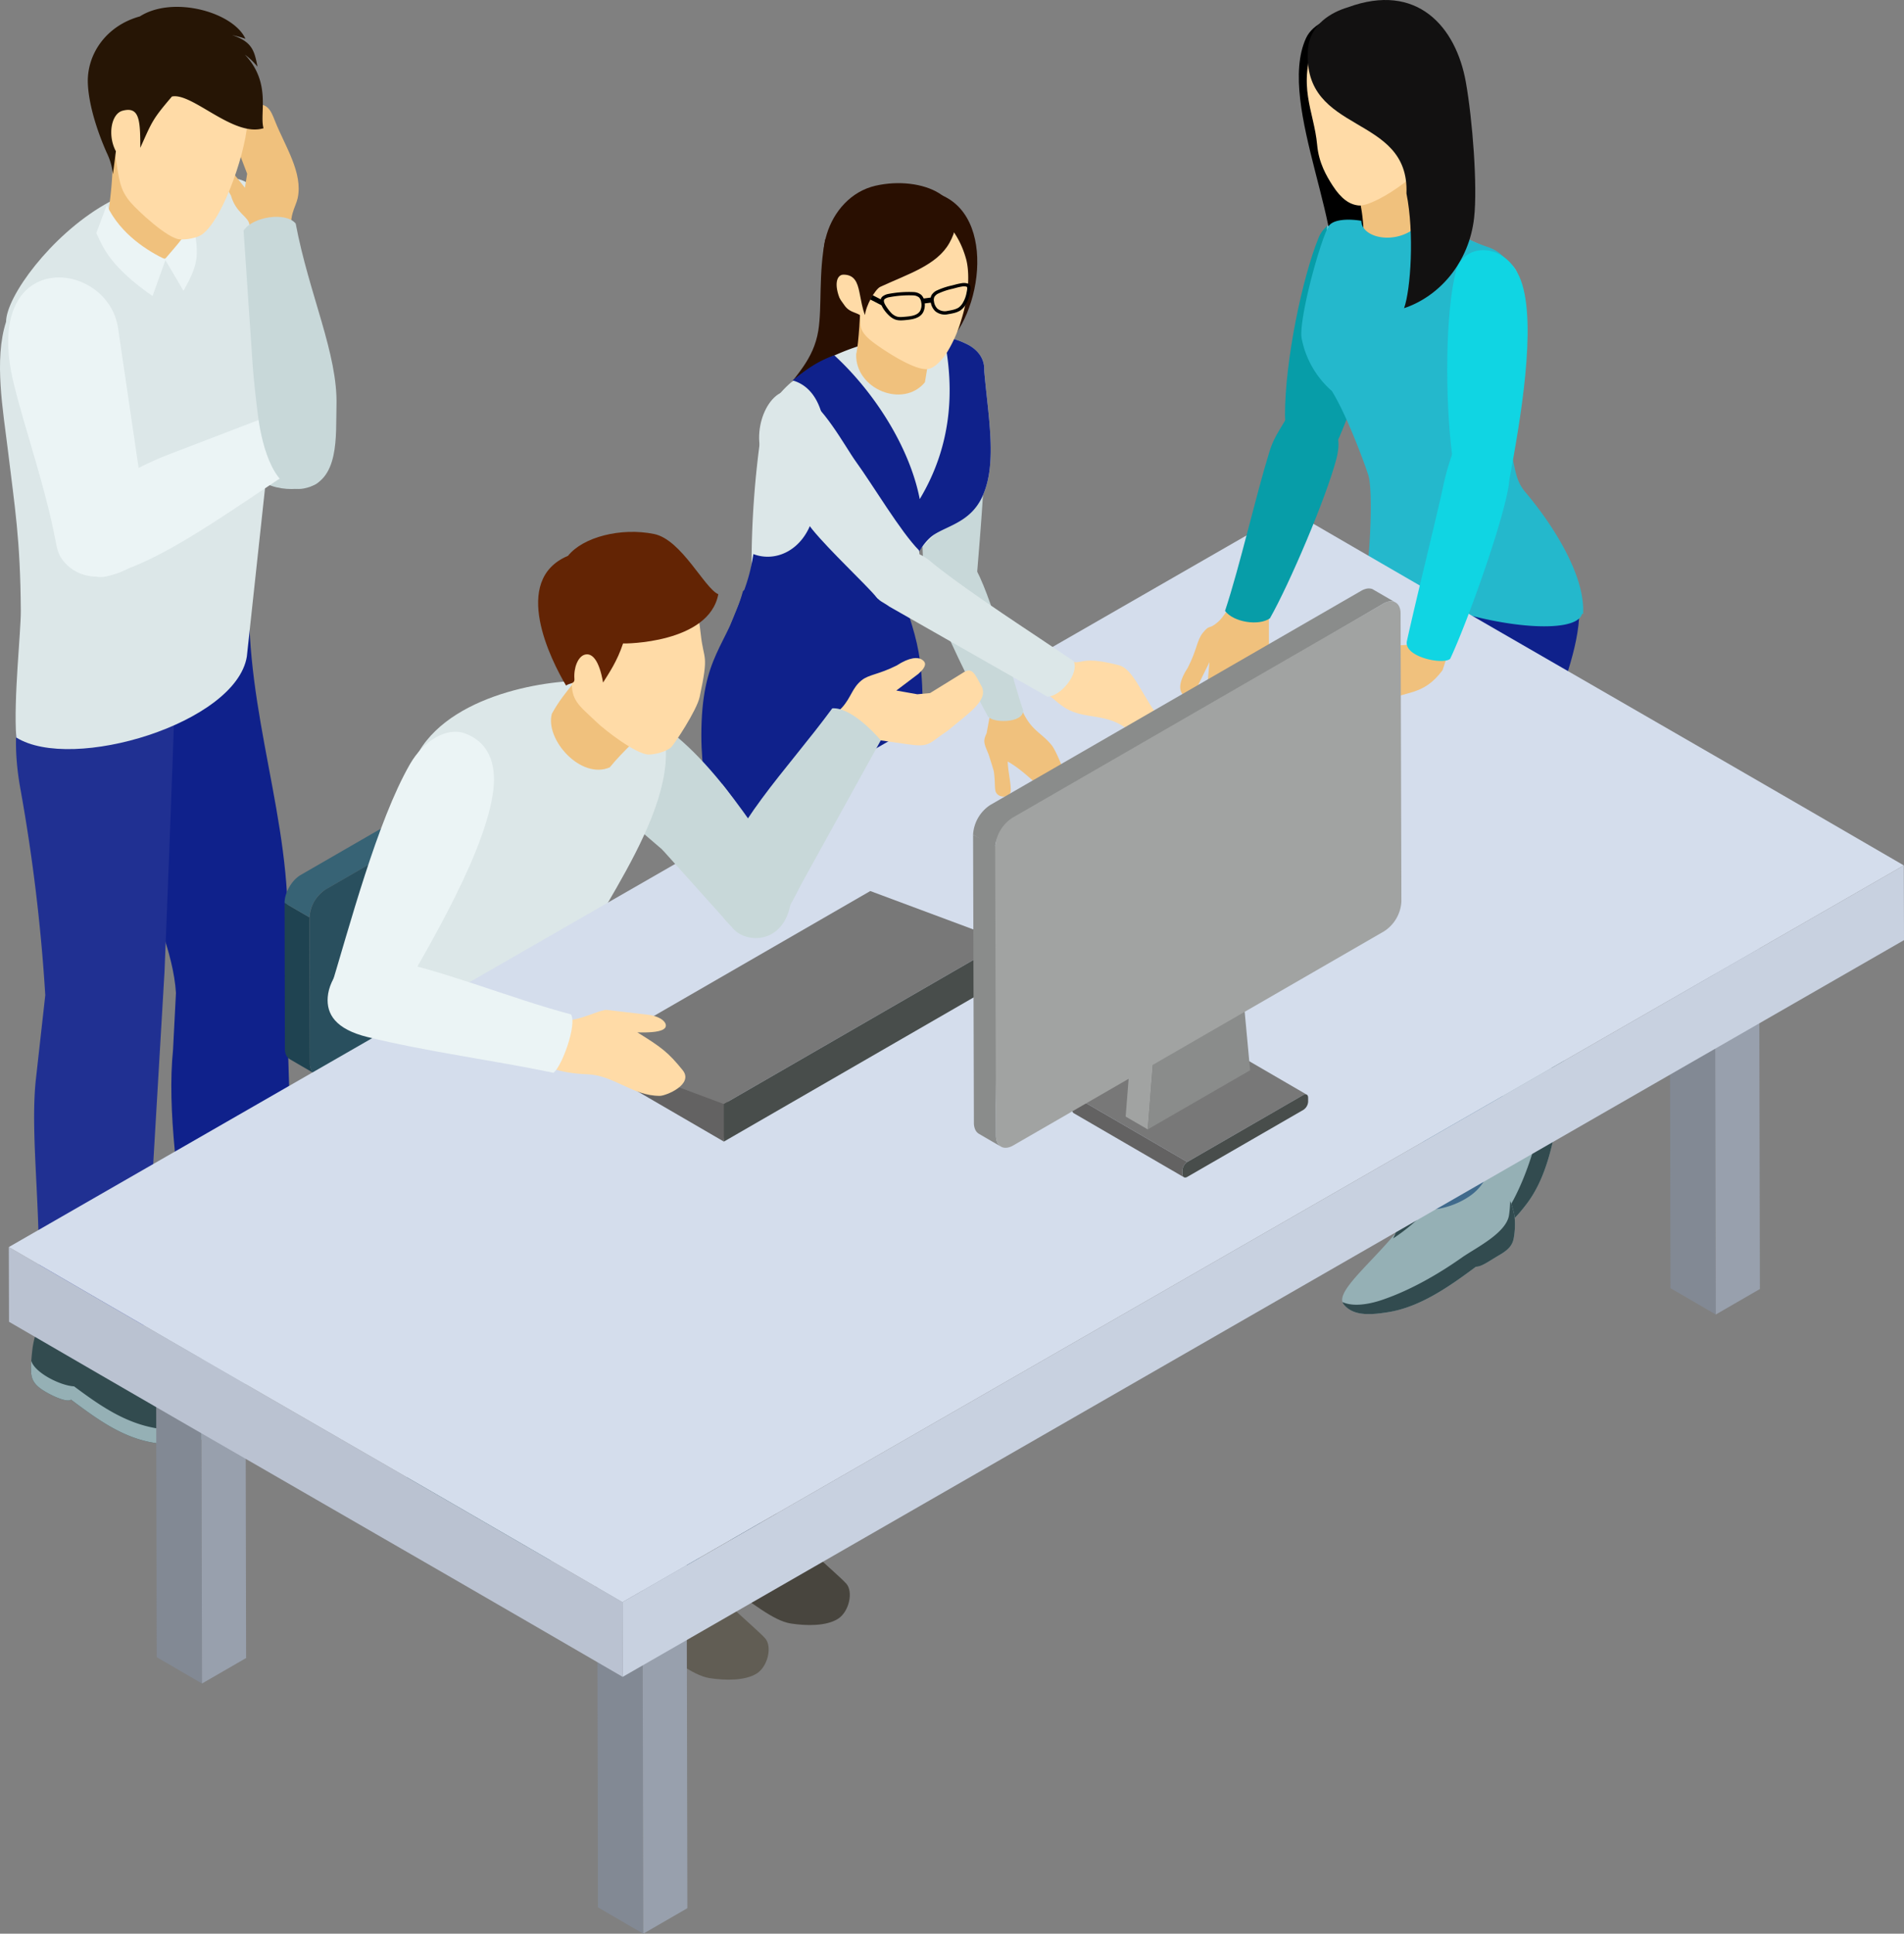 <svg id="drawing" xmlns="http://www.w3.org/2000/svg" width="733.671" height="745" viewBox="0 0 733.671 745">
  <rect x="0" y="0" width="733.671" height="745" fill="#808080" stroke="none"/>
  <g id="Groupe_5" data-name="Groupe 5" transform="translate(0 2.641)">
    <g id="Groupe_1" data-name="Groupe 1" transform="translate(11.934 496.15)">
      <path id="Tracé_6" data-name="Tracé 6" d="M476.907,683.785c3.163,10.88,5.793,13.7,10.574,18.567,3.584,3.652,22.939,15.963,24.314,19.525a8.044,8.044,0,0,1-3.145,9.933c-4.511,2.892-13.171,2.781-19.16,1.87-12.565-1.92-22.368-9.259-32.364-16.7-1.018,1.028-5.514-.5-9.72-2.961-3.433-2.015-5.168-3.733-5.6-6.977-.3-2.206.171-7.078.456-9.465.786-6.508,3.539-11.621,6.448-18.223l12.449-2.813Z" transform="translate(-441.707 -676.541)" fill="#324b4f" fill-rule="evenodd"/>
      <path id="Tracé_7" data-name="Tracé 7" d="M512.312,723.937a7.8,7.8,0,0,1-3.662,7.873c-4.511,2.887-13.171,2.776-19.16,1.87-12.565-1.92-22.368-9.259-32.364-16.7-1.018,1.033-5.514-.5-9.72-2.961-3.433-2.015-5.168-3.733-5.6-6.977a28.829,28.829,0,0,1,.025-4.932c1.577,4.806,11.636,9.577,16.475,9.758,10,7.435,19.842,14.356,32.407,16.27,5.985.912,14.649,1.023,19.16-1.864A8.357,8.357,0,0,0,512.312,723.937Z" transform="translate(-441.707 -676.541)" fill="#95b0b5" fill-rule="evenodd"/>
    </g>
    <g id="Groupe_2" data-name="Groupe 2" transform="translate(73.12 481.877)">
      <path id="Tracé_8" data-name="Tracé 8" d="M538.1,669.514c3.163,10.878,5.792,13.7,10.573,18.567,3.581,3.65,22.94,15.964,24.312,19.525a8.05,8.05,0,0,1-3.145,9.934c-4.509,2.886-13.17,2.775-19.157,1.868-12.566-1.918-22.371-9.263-32.368-16.7-1.015,1.028-5.513-.5-9.719-2.962-3.433-2.015-5.168-3.733-5.6-6.977-.3-2.206.171-7.077.458-9.465.783-6.508,3.539-11.624,6.446-18.222l12.449-2.816Z" transform="translate(-502.892 -662.268)" fill="#079da8" fill-rule="evenodd"/>
      <path id="Tracé_9" data-name="Tracé 9" d="M573.5,709.661a7.805,7.805,0,0,1-3.662,7.879c-4.509,2.886-13.17,2.775-19.16,1.868-12.563-1.918-22.368-9.263-32.365-16.7-1.015,1.028-5.513-.5-9.719-2.962-3.433-2.015-5.168-3.733-5.6-6.977a28.456,28.456,0,0,1,.028-4.931c1.574,4.8,11.633,9.571,16.471,9.757,10,7.435,19.842,14.356,32.408,16.27,5.987.912,14.651,1.023,19.16-1.868A8.2,8.2,0,0,0,573.5,709.661Z" transform="translate(-502.892 -662.268)" fill="#becbcc" fill-rule="evenodd"/>
    </g>
    <path id="Tracé_10" data-name="Tracé 10" d="M475.217,414.308c-3.11,14.636-6.846,27.32-7.966,42.1-2.111,27.837,28.538,73.7,30.322,103.895l-1.126,21.91c-2.3,22.739,1.771,52.086,7.208,88.78,5.967,13.578,36.992,16.157,40.435,12.344.637-.919-5.38-128.7-3.549-144.548,1.781-44.93-16.281-85.8-14.737-133.693Z" transform="translate(-429.773 -180.391)" fill="#0f218b" fill-rule="evenodd"/>
    <path id="Tracé_11" data-name="Tracé 11" d="M441.354,421.774c-2.665,23.617-8.269,34.888-3.668,60.185a685.432,685.432,0,0,1,9.534,79.2l-3.685,33c-2.3,22.739,2.766,53.509.811,88.493-4.221,15.787,35.9,26.043,40.15,16.9l8.679-147.536c1.781-44.93,3.194-80.678,4.738-128.573Z" transform="translate(-429.773 -180.391)" fill="#203092" fill-rule="evenodd"/>
    <path id="Tracé_12" data-name="Tracé 12" d="M524.772,355.84c3.637,10.865,18.446,12.021,26.237,8.641,4.753-2.06,7.341-13.409,8.042-19.174-2.252-18.351-16.127-81.519-25.653-90.556-11.236-10.662-31.493-11.788-35.112,18.643C496.668,286.95,515.617,329.706,524.772,355.84Z" transform="translate(-429.773 -180.391)" fill="#c8d8d9" fill-rule="evenodd"/>
    <path id="Tracé_13" data-name="Tracé 13" d="M432.11,301.722c-4.732,14.648-1.113,34.366.711,49.526,2.674,22.213,4.778,34.063,4.974,61.781.058,8.258-2.862,34.045-1.748,48.869,21.547,13.478,84.644-5.486,88.841-31.183L536.6,322.279c3.133-19.117,7.831-79.958-22.143-75.913-11.211,1.514-28.124.829-44.357,10.2C449.391,268.52,432.188,291.929,432.11,301.722Z" transform="translate(-429.773 -180.391)" fill="#dce7e8" fill-rule="evenodd"/>
    <path id="Tracé_14" data-name="Tracé 14" d="M453.745,393.318c10.247,13.807,33.489,3.453,33.529-7.5l-11.959-81.3c-3.591-27.114-53.186-32.113-40.233,21.065,4.242,17.407,12.19,39.76,16.074,60.449C451.633,388.56,452.169,391.192,453.745,393.318Z" transform="translate(-429.773 -180.391)" fill="#ebf4f5" fill-rule="evenodd"/>
    <path id="Tracé_15" data-name="Tracé 15" d="M472.928,231.139c1.005,8.037-.408,24.582-2.114,31.81-2.961,12.555,33.826,24.751,32.665,1.012a69.232,69.232,0,0,1,.567-10.419Z" transform="translate(-429.773 -180.391)" fill="#f0c17d" fill-rule="evenodd"/>
    <path id="Tracé_16" data-name="Tracé 16" d="M535.781,224.472c3.783,9.543,10.863,19.952,8.672,29.712-.816,3.642-3.756,6.891-1.955,14.686L526.431,273.7c-.5-5.216-.068-7.531-.584-9.7-.718-3.025-5.165-4.234-7.09-10.919-2.559-4.626-5.793-9.52-3.035-11.031,1.524-.834,3.327,1.617,4.692,3.362s2.285,2.889,3.743,4.685q.428-2.7.854-5.4-1.851-4.836-3.7-9.667l-3.128-10.521c-.587-2.153,4-5.02,7.7-6.05C532.741,216.555,534.025,220.039,535.781,224.472Z" transform="translate(-429.773 -180.391)" fill="#f0c17d" fill-rule="evenodd"/>
    <g id="Groupe_3" data-name="Groupe 3" transform="translate(37.105 76.41)">
      <path id="Tracé_17" data-name="Tracé 17" d="M470.908,256.8c5.387,11.455,16.328,17.935,22.678,20.945l-5.028,14.077c-15.741-11.009-18.807-17.978-21.68-24.293Z" transform="translate(-466.878 -256.801)" fill="#ebf4f5" fill-rule="evenodd"/>
      <path id="Tracé_18" data-name="Tracé 18" d="M503.884,261.672c-1.679,6.272-5.291,9.641-10.585,15.928q3.588,6.109,7.183,12.211c5.148-9.294,5.893-12.533,4.523-21.709Z" transform="translate(-466.878 -256.801)" fill="#ebf4f5" fill-rule="evenodd"/>
    </g>
    <g id="Groupe_4" data-name="Groupe 4" transform="translate(33.834)">
      <path id="Tracé_19" data-name="Tracé 19" d="M525.144,223.036c.205,11.024-9.074,38.81-17.449,45.008-1.848,1.373-6.347,2.171-8.762,1.922-4.816-.494-15.994-10.973-18.7-14.084-4.38-5.045-4.516-8.722-6.09-18.588l-2.851-8.239,1.317-27.533c16.039-5.814,30.216-9.864,38.052-7.38C518.54,196.635,524.769,202.841,525.144,223.036Z" transform="translate(-463.607 -180.391)" fill="#ffdba7" fill-rule="evenodd"/>
      <path id="Tracé_20" data-name="Tracé 20" d="M531.323,227.144c-1.68-5.627,3.186-17.359-7.186-28.343a28.666,28.666,0,0,1,4.856,4.627c-1.2-6.2-2.08-9.586-9.772-12.16a51.164,51.164,0,0,1,5.127,1.41c-4.73-10.273-27.881-16.746-40.673-8.608-13.077,3.607-20.553,14.679-20.044,25.972.365,8.166,3.577,18.245,7.294,26.61a24.78,24.78,0,0,1,2.363,8.228l1.138-8.868c-3.249-6.032-1.856-14.429,2.592-15.606,6.493-1.72,6.82,3.615,6.82,14.3,4.607-10.312,4.725-11.022,12.188-19.767C503.829,213.294,519.744,230.768,531.323,227.144Z" transform="translate(-463.607 -180.391)" fill="#261505" fill-rule="evenodd"/>
    </g>
    <path id="Tracé_21" data-name="Tracé 21" d="M494.2,353.069l37.984-14.557c8.695,1.022,14.817,10.852,11.9,19.338-23.688,15.424-45.43,31.39-64.289,38.707-10.873,4.218-13.848,6.752-21.22-5.023-5.854-9.344,8.43-24.355,18.933-30.412A128.541,128.541,0,0,1,494.2,353.069Z" transform="translate(-429.773 -180.391)" fill="#ebf4f5" fill-rule="evenodd"/>
    <path id="Tracé_22" data-name="Tracé 22" d="M527.144,318.5l-3.516-51.879c3.385-5.37,16.278-7.4,20.086-2.735,5.121,27.224,16.281,50.214,15.714,70.147-.327,11.488,1.356,29.272-12.573,31.916-11.047,2.1-16.074-15.761-17.6-27.557C528.582,333.257,527.545,324.437,527.144,318.5Z" transform="translate(-429.773 -180.391)" fill="#c8d8d9" fill-rule="evenodd"/>
  </g>
  <path id="Tracé_23" data-name="Tracé 23" d="M937.9,269.268c-6.267,15.289-12.992,47.293-12.981,68.468,0,13.913,16.023,20.222,21.041,8.211,8.331-19.94,20.32-52.061,16.214-69.775C958.551,260.544,942.18,258.826,937.9,269.268Z" transform="translate(-429.773 -177.75)" fill="#079da8" fill-rule="evenodd"/>
  <g id="Groupe_6" data-name="Groupe 6" transform="translate(500.469)">
    <path id="Tracé_24" data-name="Tracé 24" d="M993.218,595.208a58.838,58.838,0,0,1,5.908,22.57c1.023,16.024-1.234,32.647,4.363,33.463,6.251.912,11-5.073,14.366-9.422,7.783-10.047,10.468-23.925,12.583-36.2,1.6-1.524,2.1-4.808,3.441-9.491,1.1-3.825,1.169-6.266-.751-8.918a29.232,29.232,0,0,0-5.3-5.9c-9.924-7.311-17.011-4.327-21.273-6.319l-6.916,4.108Z" transform="translate(-930.242 -177.75)" fill="#95b0b5" fill-rule="evenodd"/>
    <path id="Tracé_25" data-name="Tracé 25" d="M1002.582,650.934a2.663,2.663,0,0,0,.907.307c6.251.912,11-5.073,14.366-9.422,7.783-10.047,10.468-23.925,12.583-36.2,1.6-1.522,2.1-4.806,3.441-9.489,1.1-3.825,1.173-6.268-.746-8.918a29.289,29.289,0,0,0-5.309-5.9,28.729,28.729,0,0,0-5.309-3.14,42.116,42.116,0,0,1,3.375,4.156c4.181,5.77-.57,18.222-1.819,24.5-2.206,11.124-5.752,22.935-10.991,32.944C1011.009,643.725,1007.292,649.3,1002.582,650.934Z" transform="translate(-930.242 -177.75)" fill="#324b4f" fill-rule="evenodd"/>
    <path id="Tracé_26" data-name="Tracé 26" d="M985.863,593.828c.161-2.231,6.352-6.4,11.868-5.123,7.244,1.67,5.934,20.845,3.526,30.577C998,607.855,985.51,598.7,985.863,593.828Z" transform="translate(-930.242 -177.75)" fill="#fdca01" fill-rule="evenodd"/>
    <path id="Tracé_27" data-name="Tracé 27" d="M978.715,632.585A58.677,58.677,0,0,1,967.432,653c-10.3,12.314-23.4,22.8-19.908,27.249,3.9,4.97,11.46,3.905,16.905,3.078,12.563-1.911,24.074-10.112,34.073-17.55,2.206.005,4.83-2.035,9.032-4.5,3.435-2.012,5.173-3.732,5.606-6.976a29.306,29.306,0,0,0,.227-7.932c-2.146-12.138-9.339-14.86-11.052-19.243l-7.843-1.793Z" transform="translate(-930.242 -177.75)" fill="#95b0b5" fill-rule="evenodd"/>
    <path id="Tracé_28" data-name="Tracé 28" d="M947.081,679.405a2.714,2.714,0,0,0,.443.848c3.9,4.97,11.46,3.905,16.905,3.078,12.563-1.911,24.074-10.112,34.073-17.55,2.206.005,4.83-2.035,9.032-4.5,3.435-2.012,5.173-3.732,5.606-6.976a29.306,29.306,0,0,0,.227-7.932,28.87,28.87,0,0,0-1.682-5.936,42.026,42.026,0,0,1-.419,5.339c-.952,7.06-12.981,12.8-18.21,16.492-9.268,6.536-19.983,12.644-30.677,16.283C958.153,679.991,951.615,681.468,947.081,679.405Z" transform="translate(-930.242 -177.75)" fill="#324b4f" fill-rule="evenodd"/>
    <path id="Tracé_29" data-name="Tracé 29" d="M986.815,266.876c19.661,6.294,31.579,15.069,26.622,19.6s-24.909,3.093-44.565-3.2S937.283,268.2,942.24,263.675,967.15,260.582,986.815,266.876Z" transform="translate(-930.242 -177.75)" fill="#c6def2" fill-rule="evenodd"/>
    <path id="Tracé_30" data-name="Tracé 30" d="M938.5,489.334,989.173,593.76l.02.015a1.287,1.287,0,0,0,1.289.736c2.776-.126,8.191-6.4,12.1-14,3.093-6.027,4.307-11.082,3.3-12.858-6.357-22.569-13.57-48.676-26.632-68.447-4.624-7-6.256-6.009-10.8-11.855C957,472.651,937.238,477.076,938.5,489.334Z" transform="translate(-930.242 -177.75)" fill="#365a78" fill-rule="evenodd"/>
    <path id="Tracé_31" data-name="Tracé 31" d="M938.774,485.481c-3.455,10.953,19.827,21.8,31.166,6.873l55.526-95.969-53.743-39.916c-6.412,19.064-8.649,23.069-13.787,43.168C950.834,427.39,943.575,461.924,938.774,485.481Z" transform="translate(-930.242 -177.75)" fill="#365a78" fill-rule="evenodd"/>
    <path id="Tracé_32" data-name="Tracé 32" d="M995.374,376.5l-4.091-.2-2.876,22.164C978.72,422.5,979.9,477,980.136,499.464c.04,3.385-.005,6.853-.056,9.569-.327,18.431,27.942,11.731,31.4,1.982,6.1-17.213,7.838-25.288,13.072-45.162,8.946-33.99,28.909-61.169-6.1-91.408Z" transform="translate(-930.242 -177.75)" fill="#0f218b" fill-rule="evenodd"/>
    <path id="Tracé_33" data-name="Tracé 33" d="M980.393,510.017l-2.987,132.169.015.023a1.278,1.278,0,0,0,.836,1.229c2.548,1.106,11.7-.267,18.552-5.379,5.43-4.051,7.214-9.934,7.088-11.972,4.952-27.06,11.974-59,11.338-78.895-.614-19.242-3.077-29.407-2.971-37.62C1012.495,490.946,980.76,474.98,980.393,510.017Z" transform="translate(-930.242 -177.75)" fill="#406a8c" fill-rule="evenodd"/>
    <path id="Tracé_34" data-name="Tracé 34" d="M954.486,181.924c-11.253,1.579-18.881,4.805-21.515,10.631-11.611,25.67,18.175,77.917,8.765,98.719l26.763-7.291,7.159-71.453Z" transform="translate(-930.242 -177.75)" fill-rule="evenodd"/>
    <path id="Tracé_35" data-name="Tracé 35" d="M975.3,230.124c.337,5.483-1.824,18.653,6.755,30.848l-15.837,18.572-10.881-6.53c-.046-11.951-.992-18.984-5.476-28.711Z" transform="translate(-930.242 -177.75)" fill="#f0c17d" fill-rule="evenodd"/>
    <path id="Tracé_36" data-name="Tracé 36" d="M981.012,257.194c6.523,8.538,12.709,12.606,22.089,15.734,17.354,5.785,12.664,36.3,9.258,56.572a66.584,66.584,0,0,0,.57,26.224c.947,4.425,1.516,7.964,4.543,11.553,12.261,14.507,23.232,33.453,22.29,47.019l-.382-.039a3.707,3.707,0,0,1-1.159,1.826c-5.566,5.089-28.017,3.479-50.127-3.6-20.23-6.473-33.17-15.28-30.964-20.632.932-10.443,1.315-26.414-.05-30.854-1.259-4.09-8.322-23.386-14.125-32.627a35.969,35.969,0,0,1-11.611-20.23c-1.224-6.7,6.408-35.266,10.181-42.9,1.571-3.188,8.195-3.218,12.83-2.415C954.36,271.011,974.836,273.741,981.012,257.194Z" transform="translate(-930.242 -177.75)" fill="#24b8cc" fill-rule="evenodd"/>
    <path id="Tracé_37" data-name="Tracé 37" d="M936.7,192.91c-7.4,17.833-.554,27.613.614,40.674.615,6.916,3.617,12.024,5.949,15.641,3.33,5.166,6.534,7.337,10.015,7.692,6.669.675,30.626-16.031,30.848-25.03l.847-34.844Z" transform="translate(-930.242 -177.75)" fill="#ffdba7" fill-rule="evenodd"/>
    <path id="Tracé_38" data-name="Tracé 38" d="M971.728,252.292c3.093,15.324,1.617,37.1-.917,44.193,13.611-4.526,25.066-17.59,26.986-34.823,1.36-12.233-.62-37.848-3.189-52.285-3.778-21.24-18.724-38.664-45.508-28.79-6,1.778-14.668,6.409-15.338,16.348C931.531,229.939,972.927,221.27,971.728,252.292Z" transform="translate(-930.242 -177.75)" fill="#121111" fill-rule="evenodd"/>
    <path id="Tracé_39" data-name="Tracé 39" d="M972.978,625.83c1.652-1.5,9.011-.254,12.129,4.473,4.091,6.2-10.074,19.19-18.532,24.578C972.1,644.362,969.361,629.112,972.978,625.83Z" transform="translate(-930.242 -177.75)" fill="#324b4f" fill-rule="evenodd"/>
  </g>
  <g id="Groupe_10" data-name="Groupe 10" transform="translate(270.252 70.565)">
    <path id="Tracé_40" data-name="Tracé 40" d="M806.089,313.715c7.372,8.788,1.053,72.374.158,85.415-1.629,3.026-7.866,8.4-17.774,7.242a13.278,13.278,0,0,1-2.562-6.932c-1.889-18.177.411-52-.085-70.28Z" transform="translate(-700.025 -248.315)" fill="#c8d8d9" fill-rule="evenodd"/>
    <path id="Tracé_41" data-name="Tracé 41" d="M747.772,269.918c-2.66,13.12-1.192,25.925-2.678,35.194-1.831,11.4-9.059,17.418-13.117,23.909-12.221,19.548,60.2-16.663,59.979-17.648-3.82-17.2-17.957-26.456-31.221-36C760.735,275.376,747.6,270.087,747.772,269.918Z" transform="translate(-700.025 -248.315)" fill="#290f01" fill-rule="evenodd"/>
    <g id="Groupe_9" data-name="Groupe 9" transform="translate(0 142.398)">
      <g id="Groupe_8" data-name="Groupe 8" transform="translate(7.431 16.825)">
        <path id="Tracé_42" data-name="Tracé 42" d="M769.868,408.908h4.108l-.685,37.654c1.113,21.812,5.077,64.687,5.739,86.322.426,13.9-3.1,20.809-2.659,31.166,1.249,29.438-2.6,58.284-3.08,88.66l-13.352,12.835C753.68,619.753,743.8,594.76,744.878,568.5c1.793-43.751-.018-43.089-4.723-70.4-7.251-42.1-2.078-12.208-.655-28.952,1.088-12.795,3.421-29.132,13.936-61.607Z" transform="translate(-707.456 -407.538)" fill="#f0c17d" fill-rule="evenodd"/>
        <path id="Tracé_43" data-name="Tracé 43" d="M740.944,430.76h4.105l-.685,37.654c1.113,21.812,5.08,64.687,5.74,86.322.426,13.9-3.1,20.809-2.657,31.163,1.249,29.443-2.6,58.287-3.081,88.662L731.015,687.4c-6.259-45.791-16.137-70.784-15.062-97.046,1.794-43.752-.017-43.089-4.722-70.4-7.252-42.1-2.081-12.208-.655-28.952,1.088-12.8,3.417-29.133,13.936-61.606Z" transform="translate(-707.456 -407.538)" fill="#ffdba7" fill-rule="evenodd"/>
        <path id="Tracé_44" data-name="Tracé 44" d="M744.555,661.825c-.327,8.412,1.325,12.8,2.393,15.678,2.637,7.118,15.142,15.837,20.361,21.016l-1.7,6.962-6.417.286-8.3-.685c-4.5-3.712-9.014-8.407-12.022-10.85-11.676-9.485-15.461-10.2-12.852-17.167.984-2.63,2.763-14.185-.283-27.489Z" transform="translate(-707.456 -407.538)" fill="#ffdba7" fill-rule="evenodd"/>
        <path id="Tracé_45" data-name="Tracé 45" d="M763.206,694.892c1.048,1.411,2.088,3,2.131,4.413.058,1.964-1.851,3.38-6.02,3.7-5.025.388-13.261-5.536-18.626-10.991-5.634-5.733-11.172-10.778-14.1-17.606-3.43,4.09-4.5,8.869-3.249,15.276l.939,7.165,7.871,4.212,3.348-1.295.251-2.383c4.164,2.861,9.166,9.612,12.584,11.491,8.311,4.563,14.248,4.3,18.656,4.241,3.229-.04,6.724-2.312,6.253-5.788C772.454,701.526,765.808,696.595,763.206,694.892Z" transform="translate(-707.456 -407.538)" fill="#05345e" fill-rule="evenodd"/>
        <g id="Groupe_7" data-name="Groupe 7" transform="translate(44.122 226.088)">
          <path id="Tracé_46" data-name="Tracé 46" d="M773.3,645.874c-.327,8.412,1.322,12.8,2.391,15.678,2.636,7.118,15.144,15.84,20.363,21.014l-1.705,6.964-6.415.289-8.3-.69c-4.5-3.707-9.014-8.405-12.021-10.848-11.68-9.485-15.462-10.2-12.856-17.167.985-2.629,2.766-14.185-.279-27.488Z" transform="translate(-751.578 -633.626)" fill="#f0c17d" fill-rule="evenodd"/>
          <path id="Tracé_47" data-name="Tracé 47" d="M791.951,678.939c1.048,1.413,2.091,3,2.131,4.415.058,1.965-1.849,3.378-6.02,3.7-5.022.386-13.258-5.535-18.622-10.991-5.637-5.733-11.176-10.777-14.1-17.6-3.433,4.09-4.5,8.868-3.252,15.275l.942,7.164,7.871,4.215,3.347-1.3.253-2.383c4.16,2.864,9.162,9.614,12.582,11.493,8.312,4.566,14.249,4.3,18.654,4.239,3.229-.04,6.727-2.313,6.256-5.783C801.2,685.576,794.556,680.644,791.951,678.939Z" transform="translate(-751.578 -633.626)" fill="#042847" fill-rule="evenodd"/>
        </g>
      </g>
      <path id="Tracé_48" data-name="Tracé 48" d="M700.025,461.2c.025,24.126,8.612,52.416,12.334,88.806.015,2.954,1.529,5.521,4.7,7.362,9.594,5.576,30.7,2.4,47.144-7.1,11.8-6.813,17.994-15.029,17.007-21.186l.005-.031c6.433-85.38,4.742-95.477-.892-113.186-3.179-9.986-9.48-20.383-9.072-25.154-19.585,20.976-40.913,2.489-55.179,14.765C710.112,427.131,700,429.753,700.025,461.2Z" transform="translate(-700.025 -390.713)" fill="#0f218b" fill-rule="evenodd"/>
    </g>
    <path id="Tracé_49" data-name="Tracé 49" d="M744.306,318.289c-10.458,6.04-19.427,14.21-21.331,26.914a358.475,358.475,0,0,0-3.6,49.958c-.012,64.183,70.521-11.568,70.659-11.654,5.43-3.3,13.457-4.934,17.862-13.611,6.473-12.757,2.65-31.321,1.124-49.343.191-3.934-1.678-7.359-5.841-9.777C791.226,303.832,764.79,306.462,744.306,318.289Z" transform="translate(-700.025 -248.315)" fill="#dce7e8" fill-rule="evenodd"/>
    <path id="Tracé_50" data-name="Tracé 50" d="M809.018,320.553c1.526,18.022,5.349,36.586-1.124,49.343-4.4,8.677-12.432,10.312-17.862,13.611-5.3,3.219-10.8,12.652-16.266,36.141L710.714,447.8c-9.032-19.814,4.675-32.619,8.659-52.64.263-1.312.494-2.624.706-3.934,8.75,3.325,19.2-1.579,22.857-13.787,9.014-30.058,5.065-49.515-7.76-53.129,5.095-4.02,9.289-7.266,16.079-9.666,15.2,13.948,28.984,35.183,32.924,55.4,12.182-20.318,13.615-41.7,9.321-62.475a28.555,28.555,0,0,1,9.677,3.2C807.34,313.194,809.209,316.619,809.018,320.553Z" transform="translate(-700.025 -248.315)" fill="#0f218b" fill-rule="evenodd"/>
    <path id="Tracé_51" data-name="Tracé 51" d="M761.571,291.586c-.312,5.912-.856,18.434-1.886,22.645-.4,13.423,18.064,20.983,26.483,10.81l3.438-20.554Z" transform="translate(-700.025 -248.315)" fill="#f0c17d" fill-rule="evenodd"/>
    <path id="Tracé_52" data-name="Tracé 52" d="M792.626,252.965c22.86,9.732,13.923,53.547-3.186,60.9l-21.451-8.25-3.582-20.844,11.644-21.287Z" transform="translate(-700.025 -248.315)" fill="#290f01" fill-rule="evenodd"/>
    <path id="Tracé_53" data-name="Tracé 53" d="M802,277.4c1.436,5.118,1.23,14.021-1.8,23.572a51.575,51.575,0,0,1-5.115,11.876c-1.859,3.2-5.174,6.893-8.037,7.117-5.557.431-18.153-8.339-20.344-9.976-3.511-2.617-5.395-4.761-5.42-7.868l-.025-2.907c-2.045-1.295-4.239-1.174-6.128-3.889s-3.979-4.984-4.718-11.677c-1.889-17.116,7.393-24.524,17.455-27.218C781.093,252.892,796.845,259.03,802,277.4Z" transform="translate(-700.025 -248.315)" fill="#ffdba7" fill-rule="evenodd"/>
    <path id="Tracé_54" data-name="Tracé 54" d="M763.1,299.137c-.995-2.208-1.549-5.856-2.182-8.888-.735-3.519-1.815-6.68-6.112-6.685-2.468,0-3.947,3.451-1.119,10.07-13.371-13.449-5.4-40.029,13.468-44.333,17.65-4.028,38.283,4.472,28.458,22.043-4.8,8.578-15.852,11.923-26.625,16.91C766.994,289.178,763.344,295.614,763.1,299.137Z" transform="translate(-700.025 -248.315)" fill="#290f01" fill-rule="evenodd"/>
    <path id="Tracé_55" data-name="Tracé 55" d="M790.8,289.657a27.047,27.047,0,0,1,5.665-1.9v0l1.126-.29h0a24.035,24.035,0,0,1,2.657-.592,5.047,5.047,0,0,1,2.4.111c1.489.554,1.169,2.126.849,3.715l-.073.363a12.831,12.831,0,0,1-1.405,3.768,7.09,7.09,0,0,1-2.244,2.564,8.627,8.627,0,0,1-2.292.932h0a22.355,22.355,0,0,1-2.259.453l-.008,0-.043.005v0a5.751,5.751,0,0,1-4.992-1.123,5.921,5.921,0,0,1-1.763-3.5l0-.013-.005-.035a4.077,4.077,0,0,1,.254-2.552,4.66,4.66,0,0,1,2.133-1.914Zm5.977-.642a26.053,26.053,0,0,0-5.385,1.793,3.465,3.465,0,0,0-1.584,1.355,2.908,2.908,0,0,0-.134,1.771l0,.008.005.035a4.659,4.659,0,0,0,1.345,2.725,4.559,4.559,0,0,0,3.944.811h.005l.038-.008h0c.665-.108,1.405-.236,2.143-.433h0a7.38,7.38,0,0,0,1.952-.784,5.869,5.869,0,0,0,1.8-2.1,11.479,11.479,0,0,0,1.259-3.38V290.8l.073-.363c.209-1.04.418-2.07-.027-2.236a3.994,3.994,0,0,0-1.789-.045,22.459,22.459,0,0,0-2.5.561h0l-1.149.3Z" transform="translate(-700.025 -248.315)" fill-rule="evenodd"/>
    <path id="Tracé_56" data-name="Tracé 56" d="M781.819,291.564a40.86,40.86,0,0,0-9.342.685,4.2,4.2,0,0,0-1.8.712c-.73.625-.05,1.937.768,3.141a16.665,16.665,0,0,0,1.99,2.468c1.673,1.421,2.753,1.436,4.838,1.239,2.1-.191,5.028-.357,6.106-2.38a5.044,5.044,0,0,0,.352-3.284v0l-.007-.04a3.127,3.127,0,0,0-.791-1.746,3.788,3.788,0,0,0-2.118-.79Zm.163-1.282A4.913,4.913,0,0,1,784.8,291.4a4.306,4.306,0,0,1,1.181,2.461l0,.007.005.033h0a6.305,6.305,0,0,1-.489,4.143c-1.319,2.481-4.531,2.818-7.107,3.053-2.433.224-3.858.085-5.768-1.536a13.785,13.785,0,0,1-2.478-2.887c-1.055-1.657-1.65-3.551-.3-4.71a5.383,5.383,0,0,1,2.358-.992A42.081,42.081,0,0,1,781.982,290.282Z" transform="translate(-700.025 -248.315)" fill-rule="evenodd"/>
    <rect id="Rectangle_3" data-name="Rectangle 3" width="3.49" height="1.947" transform="translate(85.377 44.466) rotate(-7.263)"/>
    <path id="Tracé_57" data-name="Tracé 57" d="M770.142,293.606l-4.113-2.118-.952,1.627,4.594,2.368Z" transform="translate(-700.025 -248.315)" fill-rule="evenodd"/>
  </g>
  <path id="Tracé_58" data-name="Tracé 58" d="M732.511,513.866c.224,12.978-19.832,18.932-21.61,13.079q-27.432-22.895-54.308-46.346l12.513-31.843C697.59,459.276,715.558,489.958,732.511,513.866Z" transform="translate(-429.773 -177.75)" fill="#c8d8d9" fill-rule="evenodd"/>
  <g id="Groupe_19" data-name="Groupe 19" transform="translate(109.654 262.304)">
    <g id="Groupe_18" data-name="Groupe 18" transform="translate(0 27.413)">
      <path id="Tracé_59" data-name="Tracé 59" d="M726.388,755.2c2.224,9.7,24.99,27.71,29.463,32.662,2.834,3.133,1.1,10.84-3.143,13.555-4.511,2.882-12.17,2.751-18.157,1.834-6.932-1.058-15.13-8.357-24.28-14.089s-20.439-9.647-20.436-14.891c.478-7.153,2.451-12.6,3.916-22.894l13.211,3.546Z" transform="translate(-539.427 -467.467)" fill="#48453e" fill-rule="evenodd"/>
      <g id="Groupe_16" data-name="Groupe 16">
        <g id="Groupe_11" data-name="Groupe 11" transform="translate(47.104 242.43)">
          <path id="Tracé_60" data-name="Tracé 60" d="M586.532,743.457a1.959,1.959,0,0,0,.1.589.283.283,0,0,0,.02.06,2.153,2.153,0,0,0,.27.535c.022.035.043.065.065.1a3.263,3.263,0,0,0,.454.5,4.738,4.738,0,0,0,.4.292,3.382,3.382,0,0,0,.356.252l45.169,26.255.02,7.228-45.169-26.249a.424.424,0,0,1-.068-.04c-.111-.066-.192-.147-.29-.212-.136-.1-.28-.192-.4-.292-.011-.01-.028-.021-.038-.031a3.142,3.142,0,0,1-.353-.383c-.025-.029-.04-.06-.063-.09s-.042-.061-.065-.1c-.033-.05-.073-.1-.1-.151a2.814,2.814,0,0,1-.154-.327c-.005-.021-.008-.036-.012-.051s-.013-.045-.021-.065c-.02-.071-.045-.141-.06-.207a2.338,2.338,0,0,1-.038-.332v-.051h0Z" transform="translate(-586.532 -709.897)" fill="#1f4351" fill-rule="evenodd"/>
          <path id="Tracé_61" data-name="Tracé 61" d="M635.107,772.709c.091.025.181.045.274.07a9.48,9.48,0,0,0,1.975.222h.076a9.5,9.5,0,0,0,2.082-.232c.026-.005.051-.015.076-.02a6.861,6.861,0,0,0,1.864-.71l52.375-30.244a2.85,2.85,0,0,0,1.681-2.358l.02,7.234a2.848,2.848,0,0,1-1.68,2.357l-52.376,30.239a6.612,6.612,0,0,1-.824.4c-.221.086-.453.166-.69.232-.116.035-.234.055-.35.085a.319.319,0,0,1-.075.02c-.058.011-.114.031-.172.041-.186.04-.375.07-.569.1s-.37.045-.557.06-.375.025-.564.03h-.589c-.212-.01-.426-.025-.637-.045-.245-.025-.492-.055-.733-.1-.106-.02-.207-.055-.313-.08a2.612,2.612,0,0,1-.274-.066c-.164-.045-.337-.075-.5-.126a6.14,6.14,0,0,1-1.25-.549l-.02-7.228A6.753,6.753,0,0,0,635.107,772.709Z" transform="translate(-586.532 -709.897)" fill="#294f5e" fill-rule="evenodd"/>
          <path id="Tracé_62" data-name="Tracé 62" d="M588.217,741.1c-2.247,1.3-2.239,3.4-.025,4.685l45.169,26.255a8.952,8.952,0,0,0,8.093,0l52.375-30.244c2.229-1.285,2.242-3.4.028-4.685l-45.172-26.25a8.981,8.981,0,0,0-8.092,0Z" transform="translate(-586.532 -709.897)" fill="#376375" fill-rule="evenodd"/>
        </g>
        <g id="Groupe_12" data-name="Groupe 12" transform="translate(92.337 146.533)">
          <path id="Tracé_63" data-name="Tracé 63" d="M640.907,619.387l-1.657,35.3,1.771,94.183,9.332-5.39L650.239,614Z" transform="translate(-631.764 -614)" fill="#041d33" fill-rule="evenodd"/>
          <path id="Tracé_64" data-name="Tracé 64" d="M640.907,619.387l-9.143-5.309.116,129.474,9.14,5.315Z" transform="translate(-631.764 -614)" fill="#08355c" fill-rule="evenodd"/>
        </g>
        <g id="Groupe_13" data-name="Groupe 13" transform="translate(49.502 39.329)">
          <path id="Tracé_65" data-name="Tracé 65" d="M679.292,662.167l7.425-4.312.018-5.725-7.428,4.32Z" transform="translate(-588.929 -506.796)" fill="#367c83" fill-rule="evenodd"/>
          <path id="Tracé_66" data-name="Tracé 66" d="M594.083,593.962a19.933,19.933,0,0,1-.174-2.69l7.425-4.312a21.246,21.246,0,0,0,.254,3.15c.025.164.058.328.086.5a26.494,26.494,0,0,0,.7,3c.028.1.058.192.088.287a30.432,30.432,0,0,0,1.2,3.254.456.456,0,0,1,.028.063,33.88,33.88,0,0,0,1.626,3.216c.021.033.036.063.054.091a33.107,33.107,0,0,0,1.926,2.95c.063.085.126.171.192.259a30.273,30.273,0,0,0,2.012,2.423c.151.169.3.328.461.491.554.579,1.141,1.106,1.73,1.62.27.231.527.486.8.705a21.085,21.085,0,0,0,2.587,1.793l-7.425,4.317a21.216,21.216,0,0,1-2.584-1.793c-.278-.222-.537-.471-.806-.711-.4-.347-.814-.672-1.2-1.055-.179-.176-.35-.375-.526-.559-.156-.164-.31-.327-.464-.5s-.347-.358-.516-.549q-.574-.661-1.121-1.365c-.128-.164-.249-.338-.372-.5-.066-.088-.129-.174-.192-.265-.118-.16-.242-.314-.358-.478-.271-.39-.539-.791-.8-1.2-.247-.386-.483-.774-.715-1.169-.021-.033-.038-.068-.056-.1s-.032-.063-.05-.095c-.186-.32-.37-.642-.541-.97-.21-.391-.408-.781-.6-1.179-.169-.353-.33-.707-.486-1.068a.312.312,0,0,1-.03-.063c-.01-.023-.023-.045-.031-.068-.178-.41-.35-.823-.508-1.239-.167-.431-.322-.867-.466-1.3-.073-.215-.131-.429-.2-.645-.03-.094-.058-.184-.086-.275-.047-.164-.1-.322-.148-.486-.146-.526-.275-1.055-.388-1.579-.068-.318-.108-.627-.161-.945-.03-.166-.06-.327-.086-.5C594.141,594.269,594.1,594.115,594.083,593.962Z" transform="translate(-588.929 -506.796)" fill="#041d33" fill-rule="evenodd"/>
          <path id="Tracé_67" data-name="Tracé 67" d="M593.909,591.272l7.425-4.312.219-77.293-7.427,4.317Z" transform="translate(-588.929 -506.796)" fill="#041d33" fill-rule="evenodd"/>
          <path id="Tracé_68" data-name="Tracé 68" d="M594.126,513.984l7.427-4.317-4.979-2.871-7.425,4.314Z" transform="translate(-588.929 -506.796)" fill="#46aab4" fill-rule="evenodd"/>
          <path id="Tracé_69" data-name="Tracé 69" d="M615.076,610.761l71.656,41.369-7.425,4.32-71.656-41.372Z" transform="translate(-588.929 -506.796)" fill="#46aab4" fill-rule="evenodd"/>
          <path id="Tracé_70" data-name="Tracé 70" d="M589.149,511.11l4.977,2.874-.217,77.288c-.025,8.734,6.143,19.416,13.742,23.806l71.656,41.372-.015,5.717L607.636,620.8c-10.36-5.977-18.739-20.495-18.707-32.4Z" transform="translate(-588.929 -506.796)" fill="#08355c" fill-rule="evenodd"/>
        </g>
        <g id="Groupe_14" data-name="Groupe 14" transform="translate(23.736 106.21)">
          <path id="Tracé_71" data-name="Tracé 71" d="M563.164,625.306a3.139,3.139,0,0,0,.151.907c.01.033.017.063.028.1a3.511,3.511,0,0,0,.417.818l.1.151a5.106,5.106,0,0,0,.7.769,7.2,7.2,0,0,0,.612.456c.181.125.337.267.546.385L635.2,669.272l.033,11.123-69.487-40.38c-.038-.022-.071-.04-.106-.063-.171-.106-.292-.224-.446-.327a7.479,7.479,0,0,1-.607-.451c-.017-.018-.04-.027-.055-.048a4.39,4.39,0,0,1-.547-.584c-.035-.045-.063-.093-.1-.141s-.065-.1-.1-.146c-.051-.078-.114-.159-.159-.237a3.694,3.694,0,0,1-.234-.506.753.753,0,0,1-.023-.076,1.025,1.025,0,0,1-.027-.1,2.465,2.465,0,0,1-.094-.317,2.8,2.8,0,0,1-.057-.511v-.078Z" transform="translate(-563.163 -573.677)" fill="#1f4351" fill-rule="evenodd"/>
          <path id="Tracé_72" data-name="Tracé 72" d="M637.888,670.3c.14.035.279.073.423.1a14.645,14.645,0,0,0,3.037.348c.038,0,.078,0,.118,0a14.751,14.751,0,0,0,3.2-.36c.037-.011.077-.018.118-.028a10.816,10.816,0,0,0,2.866-1.1l80.572-46.522c1.725-.995,2.587-2.31,2.584-3.629l.031,11.127c0,1.315-.859,2.634-2.582,3.629L647.683,680.4a10.28,10.28,0,0,1-1.265.609c-.345.131-.7.255-1.068.358-.174.05-.355.088-.534.133l-.115.028c-.089.017-.177.045-.265.063-.29.06-.579.111-.874.151s-.569.073-.857.1-.579.038-.871.048c-.111,0-.224-.005-.337-.005h-.116c-.151,0-.3.005-.451,0-.328-.015-.655-.033-.98-.068-.38-.038-.758-.088-1.128-.156-.164-.033-.318-.086-.481-.118-.147-.031-.28-.068-.421-.1-.254-.07-.521-.113-.765-.191a9.8,9.8,0,0,1-1.92-.846l-.033-11.123A10.588,10.588,0,0,0,637.888,670.3Z" transform="translate(-563.163 -573.677)" fill="#294f5e" fill-rule="evenodd"/>
          <path id="Tracé_73" data-name="Tracé 73" d="M565.756,621.677c-3.456,2-3.446,5.231-.039,7.211L635.2,669.272a13.758,13.758,0,0,0,12.45,0l80.572-46.522c3.428-1.977,3.446-5.231.04-7.209L658.777,575.16a13.8,13.8,0,0,0-12.447,0Z" transform="translate(-563.163 -573.677)" fill="#376375" fill-rule="evenodd"/>
        </g>
        <g id="Groupe_15" data-name="Groupe 15">
          <path id="Tracé_74" data-name="Tracé 74" d="M549.047,531.2l.123,56.183a6.948,6.948,0,0,0,.126,1.34.164.164,0,0,1,.007.033,4.823,4.823,0,0,0,.356,1.1.06.06,0,0,0,.007.016,3.62,3.62,0,0,0,.365.569,3.3,3.3,0,0,0,.965.941l-9.619-5.591a3.153,3.153,0,0,1-.964-.942c-.036-.05-.091-.068-.121-.118a3.474,3.474,0,0,1-.237-.428c-.005-.008-.005-.016-.007-.018a.038.038,0,0,1-.008-.018c-.048-.1-.094-.209-.136-.325a3.376,3.376,0,0,1-.108-.327c-.031-.1-.058-.209-.084-.318-.01-.042-.017-.09-.027-.13,0-.016-.005-.025-.008-.038-.008-.046-.017-.091-.025-.136-.018-.1-.033-.2-.046-.295s-.022-.2-.032-.3-.013-.191-.018-.292-.005-.2-.005-.3v-.02l-.123-56.182Z" transform="translate(-539.427 -467.467)" fill="#1f4351" fill-rule="evenodd"/>
          <path id="Tracé_75" data-name="Tracé 75" d="M552.85,522.374a.087.087,0,0,0-.02.025,13.758,13.758,0,0,0-1.048,1.259c0,.005-.005.016-.01.018a14.831,14.831,0,0,0-.894,1.37c-.015.028-.031.05-.043.078a15.049,15.049,0,0,0-.731,1.446c0,.005-.005.015-.01.017a14.346,14.346,0,0,0-.562,1.529l0,.02a11.276,11.276,0,0,0-.358,1.542v.01a9.075,9.075,0,0,0-.123,1.509l-9.619-5.592c0-.1,0-.186.005-.282s.007-.194.013-.294.015-.205.022-.3.023-.2.035-.3.028-.209.043-.31l0-.012,0-.011c.015-.095.03-.2.051-.294s.043-.214.065-.325.05-.217.076-.328.057-.221.088-.329c.023-.089.05-.174.075-.26a.064.064,0,0,0,.005-.02c.008-.018.011-.036.018-.056.033-.1.065-.211.1-.322s.075-.214.113-.317.076-.2.113-.3.081-.2.124-.3c.033-.079.065-.152.1-.227a.033.033,0,0,0,0-.015c.008-.018.018-.041.025-.061.046-.1.091-.2.139-.3s.106-.219.159-.328l.193-.378c.071-.128.142-.257.215-.382.015-.023.03-.05.045-.078s.033-.058.05-.091c.149-.249.3-.5.466-.743.121-.181.247-.358.378-.536a.078.078,0,0,1,.013-.018l.005-.008c.09-.123.183-.247.279-.365.078-.1.159-.2.24-.294s.158-.192.241-.285.161-.182.242-.272a.252.252,0,0,0,.038-.036c.007-.009.015-.012.02-.022.066-.068.131-.141.2-.207.085-.088.174-.176.262-.256s.181-.174.272-.255.184-.164.277-.247c.046-.035.09-.073.136-.108a.306.306,0,0,1,.03-.023c.035-.032.076-.065.111-.093.091-.07.184-.138.275-.209s.179-.131.269-.189.176-.119.267-.179.174-.108.262-.158c.02-.016.04-.023.06-.038l80.542-46.5c.068-.035.133-.073.2-.109.086-.045.171-.09.257-.131s.166-.083.25-.118.166-.073.251-.111.166-.063.249-.09a.261.261,0,0,1,.056-.018.016.016,0,0,1,.01,0c.063-.023.126-.04.184-.06.088-.026.171-.048.257-.071a2.226,2.226,0,0,1,.257-.055c.091-.018.181-.036.272-.046.063-.01.126-.015.191-.022h.025c.02,0,.041-.006.061-.006.1-.009.2-.012.3-.012s.216.007.322.018a2.624,2.624,0,0,1,.36.05.017.017,0,0,1,.01.005l.015,0a2.912,2.912,0,0,1,.414.114,3.423,3.423,0,0,1,.506.234l9.618,5.592a2.909,2.909,0,0,0-.917-.348.016.016,0,0,0-.014-.005,3.6,3.6,0,0,0-1.051-.053h-.025a5.3,5.3,0,0,0-1.153.249.2.2,0,0,0-.021.011,6.875,6.875,0,0,0-1.257.576l-80.541,46.5a9.465,9.465,0,0,0-1.247.864.09.09,0,0,0-.03.025A11.041,11.041,0,0,0,552.85,522.374Z" transform="translate(-539.427 -467.467)" fill="#376375" fill-rule="evenodd"/>
          <path id="Tracé_76" data-name="Tracé 76" d="M555.273,520.414l80.541-46.5c3.456-2,6.252-.368,6.265,3.572l.123,56.181a13.745,13.745,0,0,1-6.227,10.782l-80.541,46.5c-3.456,1.993-6.254.371-6.264-3.569l-.123-56.183A13.731,13.731,0,0,1,555.273,520.414Z" transform="translate(-539.427 -467.467)" fill="#294f5e" fill-rule="evenodd"/>
        </g>
      </g>
      <path id="Tracé_77" data-name="Tracé 77" d="M690,634.882l-5.222,29.756,2.2,97.139c3.819,13.6,36.541,15.535,41.534-8.452,1-43.427,1.43-88.453,1.382-128.615-7.365-12.893-37.692-33.73-44.333-34.63Z" transform="translate(-539.427 -467.467)" fill="#021a30" fill-rule="evenodd"/>
      <g id="Groupe_17" data-name="Groupe 17" transform="translate(34.447 100.772)">
        <path id="Tracé_78" data-name="Tracé 78" d="M654.372,568.239c21.565,8.457,59.529,31.352,72.381,44.152,2.081,2.07,2.418,5.155,2.8,7.785,2.956,20.549-16.228,26.622-26.537,23.492-28.876-8.77-50.728-29.537-77.217-50.694Z" transform="translate(-573.874 -568.239)" fill="#021a30" fill-rule="evenodd"/>
        <path id="Tracé_79" data-name="Tracé 79" d="M622.67,585.867c21.562,8.457,64.787,37.18,75.934,54.033a18.8,18.8,0,0,1,2.8,7.782c2.96,20.553-16.656,29.4-26.962,26.268-20.729-6.295-50.9-21.553-72.155-36.277-8.924-6.181-35.689-10.719-26.529-62.468Z" transform="translate(-573.874 -568.239)" fill="#032747" fill-rule="evenodd"/>
      </g>
      <path id="Tracé_80" data-name="Tracé 80" d="M695.114,776.245c2.222,9.7,24.99,27.71,29.463,32.662,2.831,3.133,1.1,10.84-3.143,13.555-4.514,2.882-12.173,2.751-18.157,1.834-6.931-1.058-15.132-8.357-24.28-14.1s-20.441-9.641-20.436-14.89c.476-7.148,2.45-12.6,3.914-22.89l13.213,3.547Z" transform="translate(-539.427 -467.467)" fill="#615d54" fill-rule="evenodd"/>
      <path id="Tracé_81" data-name="Tracé 81" d="M661.555,655.012l-5.221,29.757,2.773,87.471c.023,13.052,40.777,22.341,40.963,1.566,1.028-42.605,1.557-84.236,1.512-124.444-7.367-12.9-37.823-38.251-44.462-39.15Z" transform="translate(-539.427 -467.467)" fill="#032747" fill-rule="evenodd"/>
    </g>
    <path id="Tracé_82" data-name="Tracé 82" d="M591.229,467.26c13.956-23.436,54.015-28.319,67.384-27.012,8.984.879,20.286,5.357,24.454,13.364,15.371,29.526-27.464,79.275-31.846,96.956-.995,4.017,1.179,7.732,3.415,11.938-14.575,43.326-81.4,30.743-79.9,13.082.722-8.493,6.573-26.7,10.422-45.744C590.859,501.65,582.346,482.173,591.229,467.26Z" transform="translate(-539.427 -440.054)" fill="#dce7e8" fill-rule="evenodd"/>
  </g>
  <g id="Groupe_22" data-name="Groupe 22" transform="translate(60.053 239.787)">
    <g id="Groupe_20" data-name="Groupe 20" transform="translate(413.274)">
      <path id="Tracé_83" data-name="Tracé 83" d="M903.1,417.537l.332,160.131,17.449,10.141-.357-170.272Z" transform="translate(-903.1 -417.537)" fill="#828994" fill-rule="evenodd"/>
      <path id="Tracé_84" data-name="Tracé 84" d="M920.524,417.537l.357,170.272,17-9.823-.332-160.449Z" transform="translate(-903.1 -417.537)" fill="#98a0ad" fill-rule="evenodd"/>
    </g>
    <g id="Groupe_21" data-name="Groupe 21" transform="translate(0 238.553)">
      <path id="Tracé_85" data-name="Tracé 85" d="M489.826,656.09l.335,160.131,17.447,10.14-.355-170.271Z" transform="translate(-489.826 -656.09)" fill="#828994" fill-rule="evenodd"/>
      <path id="Tracé_86" data-name="Tracé 86" d="M507.252,656.09l.355,170.271,17-9.823-.332-160.448Z" transform="translate(-489.826 -656.09)" fill="#98a0ad" fill-rule="evenodd"/>
    </g>
  </g>
  <g id="Groupe_25" data-name="Groupe 25" transform="translate(229.964 357.209)">
    <g id="Groupe_23" data-name="Groupe 23" transform="translate(413.433)">
      <path id="Tracé_87" data-name="Tracé 87" d="M1073.17,534.959l.292,139.1,17.449,10.14-.312-149.239Z" transform="translate(-1073.17 -534.959)" fill="#828994" fill-rule="evenodd"/>
      <path id="Tracé_88" data-name="Tracé 88" d="M1090.6,534.959l.312,149.239,17-9.825-.287-139.413Z" transform="translate(-1073.17 -534.959)" fill="#98a0ad" fill-rule="evenodd"/>
    </g>
    <g id="Groupe_24" data-name="Groupe 24" transform="translate(0 162.023)">
      <path id="Tracé_89" data-name="Tracé 89" d="M677.183,707.123l-17.447-10.14.451,215.627,17.449,10.14Z" transform="translate(-659.737 -696.983)" fill="#828994" fill-rule="evenodd"/>
      <path id="Tracé_90" data-name="Tracé 90" d="M677.183,707.123l.453,215.627,17-9.822L694.192,697.3Z" transform="translate(-659.737 -696.983)" fill="#98a0ad" fill-rule="evenodd"/>
    </g>
  </g>
  <g id="Groupe_26" data-name="Groupe 26" transform="translate(3.398 196.615)">
    <path id="Tracé_91" data-name="Tracé 91" d="M433.171,658.208,433.249,687C535.2,746.248,567.756,764.558,669.708,823.8l-.083-28.793C567.674,735.765,535.121,717.454,433.171,658.208Z" transform="translate(-433.171 -374.365)" fill="#bac2d1" fill-rule="evenodd"/>
    <path id="Tracé_92" data-name="Tracé 92" d="M926.921,374.365,433.171,658.208c101.958,59.251,134.5,77.552,236.454,136.8l493.754-283.841C1061.418,451.914,1028.882,433.619,926.921,374.365Z" transform="translate(-433.171 -374.365)" fill="#d4ddec" fill-rule="evenodd"/>
    <path id="Tracé_93" data-name="Tracé 93" d="M669.628,795.009l.081,28.793,493.736-283.845-.076-28.791Z" transform="translate(-433.171 -374.365)" fill="#c8d1e0" fill-rule="evenodd"/>
  </g>
  <g id="Groupe_28" data-name="Groupe 28" transform="translate(207.352 204.915)">
    <path id="Tracé_94" data-name="Tracé 94" d="M658.079,428.644c-4.641,11.107-10.2,14.16-15.658,24.089-2.7,9.931,11.16,25.476,22.313,20.663,5.294-6.539,11.956-12.092,16.915-17.661Z" transform="translate(-637.124 -382.665)" fill="#f0c17d" fill-rule="evenodd"/>
    <g id="Groupe_27" data-name="Groupe 27">
      <path id="Tracé_95" data-name="Tracé 95" d="M699.831,422.348c1.126,10.23,3.2,6.881-.473,23.97-1.1,5.118-9.782,18.265-11.085,19.429-1.72,1.533-6.125,2.737-8.553,2.71-4.843-.056-16.921-9.475-19.9-12.329-7.012-6.707-10.155-8.4-9.634-16.641l-1.71-9.256-1.194-27.541c15.444-7.249,29.2-12.571,37.226-10.813C692.575,393.645,697.617,402.271,699.831,422.348Z" transform="translate(-637.124 -382.665)" fill="#ffdba7" fill-rule="evenodd"/>
      <path id="Tracé_96" data-name="Tracé 96" d="M648.639,391.895c-22.25,9.351-6.4,40.5-.75,49.978,1.4-1.038,3.372-.54,3.224-2.55-.33-4.394,1.4-8.515,3.851-9.309,2.975-.962,5.707,2.156,7.193,10.707,2.31-3.722,5.418-8.155,7.7-15.076.295.131,33.1.075,36.7-18.958-5.3-2.242-14.157-21.051-24.746-23.2C668.945,380.876,654.364,384.7,648.639,391.895Z" transform="translate(-637.124 -382.665)" fill="#632404" fill-rule="evenodd"/>
    </g>
  </g>
  <g id="Groupe_29" data-name="Groupe 29" transform="translate(226.805 343.291)">
    <path id="Tracé_97" data-name="Tracé 97" d="M710.221,602.084l-53.642-18.391.028,3.6,52.106,30.282Z" transform="translate(-656.578 -521.041)" fill="#636262" fill-rule="evenodd"/>
    <path id="Tracé_98" data-name="Tracé 98" d="M656.578,583.69l52.107,19.417q54.273-31.335,108.538-62.657l-52.1-19.409Z" transform="translate(-656.578 -521.041)" fill="#787878" fill-rule="evenodd"/>
    <path id="Tracé_99" data-name="Tracé 99" d="M817.262,554.91l-.028-14.455-.011-.005q-54.273,31.33-108.538,62.657l.027,14.467Q762.994,586.236,817.262,554.91Z" transform="translate(-656.578 -521.041)" fill="#484d4b" fill-rule="evenodd"/>
  </g>
  <g id="Groupe_30" data-name="Groupe 30" transform="translate(126.236 281.916)">
    <path id="Tracé_100" data-name="Tracé 100" d="M641.441,570.923c2.058.537,4.156.65,9.42-.367,4.914-.952,10.81-3.937,12.765-3.71l16.638,1.957c5.218.982,6.78,3.536,5.823,4.908-1.111,1.592-5.549,1.942-10.717,1.782,9.251,5.747,11.873,7.658,17.431,14.534,4.451,5.506-6.429,9.934-8.787,9.934-10.556,0-17.593-7.914-27.892-8.322-11.437-.453-15.011-2.753-25.446-7.339Z" transform="translate(-556.009 -459.667)" fill="#ffdba7" fill-rule="evenodd"/>
    <path id="Tracé_101" data-name="Tracé 101" d="M619.64,483.849c-4.139,26.186-29.083,65.873-40.762,86.8l-20.391-2.914c.388-1.254-2.464-5.332-2.063-6.649,8.135-26.776,18.691-66.946,31.317-88.919,5.228-9.09,14.3-14.551,21.426-11.775C619.481,464.4,621.148,474.28,619.64,483.849Z" transform="translate(-556.009 -459.667)" fill="#ebf4f5" fill-rule="evenodd"/>
    <path id="Tracé_102" data-name="Tracé 102" d="M575.251,546.638c23.375,4.051,51.184,15.808,74.567,21.928,2.318,3.909-3.45,19.87-6.742,22.5-23.512-4.881-48.346-8.047-71.586-13.744-12.525-3.07-15.935-8.921-15.434-15.419C556.615,554.681,563.169,544.541,575.251,546.638Z" transform="translate(-556.009 -459.667)" fill="#ebf4f5" fill-rule="evenodd"/>
  </g>
  <g id="Groupe_31" data-name="Groupe 31" transform="translate(357.464 219.065)">
    <path id="Tracé_103" data-name="Tracé 103" d="M822.551,448.781c3.81,10.495,8.107,10.661,12.465,16.089,1.979,2.463,5.921,12.465,6.576,16.475.823,4.228.2,9.379-3.8,9.78a45.117,45.117,0,0,1-8.475-11.314c-3.529-2.937-6.607-6.025-11.231-8.672-.023,3.085,1.473,9.344,1.093,11.639-.433,2.614-5.266,2.544-5.858-.458-.3-1.532-.083-3.909-.6-7.358-.1-.644-2.007-6.553-2.007-6.553-1.756-4.287-2.264-5.012-.771-8.143l1.511-8.208Z" transform="translate(-787.237 -396.815)" fill="#f0c17d" fill-rule="evenodd"/>
    <path id="Tracé_104" data-name="Tracé 104" d="M806,397.347c7.208,13.871,14.359,43.928,18.041,54.066.176,5.181-12.583,5.022-13.729,2.065-4.428-7.87-17.9-34.682-23.078-49.983C791.52,398.778,800.192,395.478,806,397.347Z" transform="translate(-787.237 -396.815)" fill="#c8d8d9" fill-rule="evenodd"/>
  </g>
  <g id="Groupe_32" data-name="Groupe 32" transform="translate(292.507 150.476)">
    <path id="Tracé_105" data-name="Tracé 105" d="M830.651,427.133c20.63,11.367,8.941,1.431,30.191,6.889,5.934,1.523,8.959,12.036,16.963,22.136,2.2,2.884,2.7,5.541.894,7.717-3.448,4.149-9.888-1.839-14.895-5.491-6.713-4.9-12.936-4.024-19.132-5.921-3.99-1.219-5.936-2.863-9.687-6.037l-10.961-7.732C825.795,434.432,827.983,431.924,830.651,427.133Z" transform="translate(-722.28 -328.226)" fill="#ffdba7" fill-rule="evenodd"/>
    <path id="Tracé_106" data-name="Tracé 106" d="M843.461,432.422c2.282,4.657-4.773,13.573-10.06,13.745l-60.949-34.723c-2.589-1.886-3.9-1.869-5.715-4.72-2.06-4.868,6.37-26.521,22.973-11.545C803.678,406.354,828.724,422.423,843.461,432.422Z" transform="translate(-722.28 -328.226)" fill="#dce7e8" fill-rule="evenodd"/>
    <path id="Tracé_107" data-name="Tracé 107" d="M737.9,329.112c8.82,4.186,17.578,20.844,21.746,26.584,6.438,8.864,17.2,26.983,24.232,34.07,1.443,6.237-5.392,19.805-15.817,18.664-5.256-6.164-18.273-18.165-25.255-26.663-10.608-13.7-16.537-21.587-19.172-28.053C718.945,342.212,727.121,324,737.9,329.112Z" transform="translate(-722.28 -328.226)" fill="#dce7e8" fill-rule="evenodd"/>
  </g>
  <path id="Tracé_108" data-name="Tracé 108" d="M990.86,282.031C986.6,298,986.6,332.026,989.324,353.019c1.788,13.795,19.7,22.111,22.088,9.319,3.995-21.414,10.75-59.534,4.4-76.572C1010.224,270.73,993.766,271.127,990.86,282.031Z" transform="translate(-429.773 -177.75)" fill="#10d5e3" fill-rule="evenodd"/>
  <g id="Groupe_33" data-name="Groupe 33" transform="translate(511.454 171.995)">
    <path id="Tracé_109" data-name="Tracé 109" d="M990.407,421.368l-4.766,14.578c-7.59,10.253-14.326,7.69-22.99,12.4-2.639,1.434-8.579,7.486-11.284,9.085-2.413,1.426-5.294,1.66-10.14-1.1.65-5.161,5.738-18.684,20.361-29.517,11.6-1.176,12.367,1.063,16.785-5.475Z" transform="translate(-941.227 -349.745)" fill="#f0c17d" fill-rule="evenodd"/>
    <path id="Tracé_110" data-name="Tracé 110" d="M971.9,424.713c3.905-17.563,9.965-41.76,13.662-58.161a99.562,99.562,0,0,1,4.906-16.807c16.039.39,22.457,5.329,20.467,16.192-2.806,15.306-15.888,51.854-22.366,65.634C985.778,434,970.545,430.843,971.9,424.713Z" transform="translate(-941.227 -349.745)" fill="#10d5e3" fill-rule="evenodd"/>
  </g>
  <path id="Tracé_111" data-name="Tracé 111" d="M893.247,421.582c-2.272,2.806-2.186,6.4-5.783,13.43-3.269,4.924-3.4,8.183-2.282,9.828.884,1.291,2.264,2.087,5.425-1.426l5.219-10.591-.615,6.825-.5,4.909c.518,6.594-.7,14.923,2.261,17.52,1.784,1.567,5.406,2.428,11.188,1.685,4.1-1.421,3.773-10.085,8.755-19.759,1.652-6.934,2.826-6.279,1.8-18.155l-.006-15.459-14.069-.481c-1.37,1.947-3.591,5.74-5.344,7.292C895.307,420.731,896.214,417.917,893.247,421.582Z" transform="translate(-429.773 -177.75)" fill="#f0c17d" fill-rule="evenodd"/>
  <g id="Groupe_34" data-name="Groupe 34" transform="translate(374.958 226.715)">
    <path id="Tracé_112" data-name="Tracé 112" d="M932.719,599.354a1.073,1.073,0,0,1,.58.119h-.011l-42.464-24.681a.656.656,0,0,0-.1-.045l-.1-.038c-.036-.008-.066-.012-.106-.023l-.106-.012h-.126c-.01,0-.025,0-.041,0h-.009c-.031,0-.056,0-.081.009a1.019,1.019,0,0,0-.161.038,1.735,1.735,0,0,0-.212.068,2.6,2.6,0,0,0-.251.128L844.8,600.747l42.464,24.68L932.009,599.6a1.721,1.721,0,0,1,.7-.237C932.714,599.359,932.719,599.359,932.719,599.354Z" transform="translate(-804.731 -404.465)" fill="#787878" fill-rule="evenodd"/>
    <path id="Tracé_113" data-name="Tracé 113" d="M885.426,628.613a3.073,3.073,0,0,1,.144-.9c0-.01,0-.016.005-.02a4.143,4.143,0,0,1,.388-.889V626.8a4.357,4.357,0,0,1,.574-.773.11.11,0,0,1,.028-.032,3.127,3.127,0,0,1,.7-.57L844.8,600.747a3.257,3.257,0,0,0-.617.478c-.031.031-.058.063-.086.091a.11.11,0,0,1-.03.031c-.03.035-.058.06-.086.092-.052.059-.1.124-.151.185s-.083.108-.123.168l-.106.157c-.032.055-.065.105-.1.155l-.007.016-.005.007c-.026.045-.051.091-.074.134s-.055.1-.08.161-.05.1-.073.158-.048.111-.068.167-.043.113-.063.173c-.01.033-.017.063-.03.1a.03.03,0,0,1,0,.018c-.008.023-.015.053-.023.076-.018.065-.035.14-.05.209a2.084,2.084,0,0,0-.045.256,3.021,3.021,0,0,0-.023.363l0,1.5a1.294,1.294,0,0,0,.54,1.184L885.971,631.3a1.291,1.291,0,0,1-.539-1.184Z" transform="translate(-804.731 -404.465)" fill="#636262" fill-rule="evenodd"/>
    <path id="Tracé_114" data-name="Tracé 114" d="M933.838,600.664c0-1.174-.832-1.645-1.829-1.068l-44.742,25.831a4.062,4.062,0,0,0-1.841,3.186l.006,1.5c0,1.174.83,1.647,1.851,1.055l44.741-25.828a4.047,4.047,0,0,0,1.818-3.174Z" transform="translate(-804.731 -404.465)" fill="#484d4b" fill-rule="evenodd"/>
    <path id="Tracé_115" data-name="Tracé 115" d="M865.484,583.059l-1.962,24.874,8.508,4.944L873.992,588Z" transform="translate(-804.731 -404.465)" fill="#a1a3a2" fill-rule="evenodd"/>
    <path id="Tracé_116" data-name="Tracé 116" d="M909.386,567.568l-9.374-3.954L873.992,588l-1.962,24.872L911.482,590.1Z" transform="translate(-804.731 -404.465)" fill="#8a8c8b" fill-rule="evenodd"/>
    <path id="Tracé_117" data-name="Tracé 117" d="M813.519,603.732l1.153-99.3-9.941-5.082.282,99.439.005,2.007.028,9.531a6.272,6.272,0,0,0,.524,2.647,3.514,3.514,0,0,0,1.413,1.6l8.508,4.946c-1.192-.69-1.932-2.16-1.94-4.241l-.025-9.54Z" transform="translate(-804.731 -404.465)" fill="#8a8c8b" fill-rule="evenodd"/>
    <path id="Tracé_118" data-name="Tracé 118" d="M964.157,409.7a5.874,5.874,0,0,1,.967-.247.321.321,0,0,1,.066-.005,4.306,4.306,0,0,1,.952-.02c.03,0,.06.01.086.01a3.469,3.469,0,0,1,.886.212l-8.508-4.942a2.976,2.976,0,0,0-.3-.1,2.753,2.753,0,0,0-.383-.086c-.065-.01-.136-.018-.2-.023-.029-.007-.06-.007-.085-.012a.729.729,0,0,0-.126-.013,3.929,3.929,0,0,0-.448-.007c-.121.005-.252.025-.383.037a.171.171,0,0,1-.066.008.136.136,0,0,1-.045.005,4.8,4.8,0,0,0-.579.124c-.111.027-.227.08-.338.115-.081.025-.161.048-.241.081-.061.023-.122.043-.187.066a7.614,7.614,0,0,0-.917.453L811.335,487.9a14.672,14.672,0,0,0-6.6,11.284v.161l8.506,4.939c-.015-4.329,4.115-8.578,7.573-10.578L962.817,410.3a7.469,7.469,0,0,1,1.1-.521C964,409.752,964.081,409.729,964.157,409.7Z" transform="translate(-804.731 -404.465)" fill="#8a8c8b" fill-rule="evenodd"/>
    <path id="Tracé_119" data-name="Tracé 119" d="M969.467,414.094c-.006-2.3-.912-3.851-2.353-4.438a4.973,4.973,0,0,0-4.3.647L819.843,492.845a14.612,14.612,0,0,0-6.606,11.442l.282,99.445.007,2,.025,9.54c.013,4.186,3,5.894,6.652,3.788l142.972-82.547a14.594,14.594,0,0,0,6.6-11.442l-.025-9.533Z" transform="translate(-804.731 -404.465)" fill="#a1a3a2" fill-rule="evenodd"/>
  </g>
  <path id="Tracé_120" data-name="Tracé 120" d="M901.82,413.112c5.743-17.331,11.742-44,17.092-61.3,2.206-7.144,5.158-9.513,8.508-16.765,15.958,1.635,20.119,8.907,17.288,19.583-3.985,15.044-18.069,48.114-25.6,61.349C914.756,419.033,905.014,417.436,901.82,413.112Z" transform="translate(-429.773 -177.75)" fill="#079da8" fill-rule="evenodd"/>
  <g id="Groupe_36" data-name="Groupe 36" transform="translate(255.148 253.54)">
    <path id="Tracé_121" data-name="Tracé 121" d="M734.788,523.248c-1.768,18.948-18.13,18.366-23.033,11.659l-26.834-29.882L707.909,479.7C717.986,491.807,726.814,512.005,734.788,523.248Z" transform="translate(-684.921 -431.29)" fill="#c8d8d9" fill-rule="evenodd"/>
    <g id="Groupe_35" data-name="Groupe 35" transform="translate(20.549)">
      <path id="Tracé_122" data-name="Tracé 122" d="M761.815,439.825c2.824-2.249,6.418-2.134,13.473-5.675,4.949-3.231,8.211-3.342,9.848-2.2,1.282.894,2.065,2.279-1.471,5.41l-8.511,6.433,8.1,1.438,4.911-.463,12.3-7.592c3.821-2.687,4.8-.047,7.211,4.418,3.655,5.7-4.624,10.848-12.643,17.616-7.629,5.042-6.761,6.548-15.616,5.271l-13.8-1.99-6.977,6.479L746.89,455.654c1.957-1.352,5.765-3.546,7.332-5.286C757.786,446.406,758.126,442.764,761.815,439.825Z" transform="translate(-705.47 -431.29)" fill="#ffdba7" fill-rule="evenodd"/>
      <path id="Tracé_123" data-name="Tracé 123" d="M750.477,450.652c6.8-.456,15.786,8.861,18.686,12.342l-29.645,53.6c-4.955,8.954-9.851,22.865-22.565,20.407-7.891-1.526-12.59-10.831-11.258-17.233C710.551,496.442,732.959,474.519,750.477,450.652Z" transform="translate(-705.47 -431.29)" fill="#c8d8d9" fill-rule="evenodd"/>
    </g>
  </g>
</svg>
